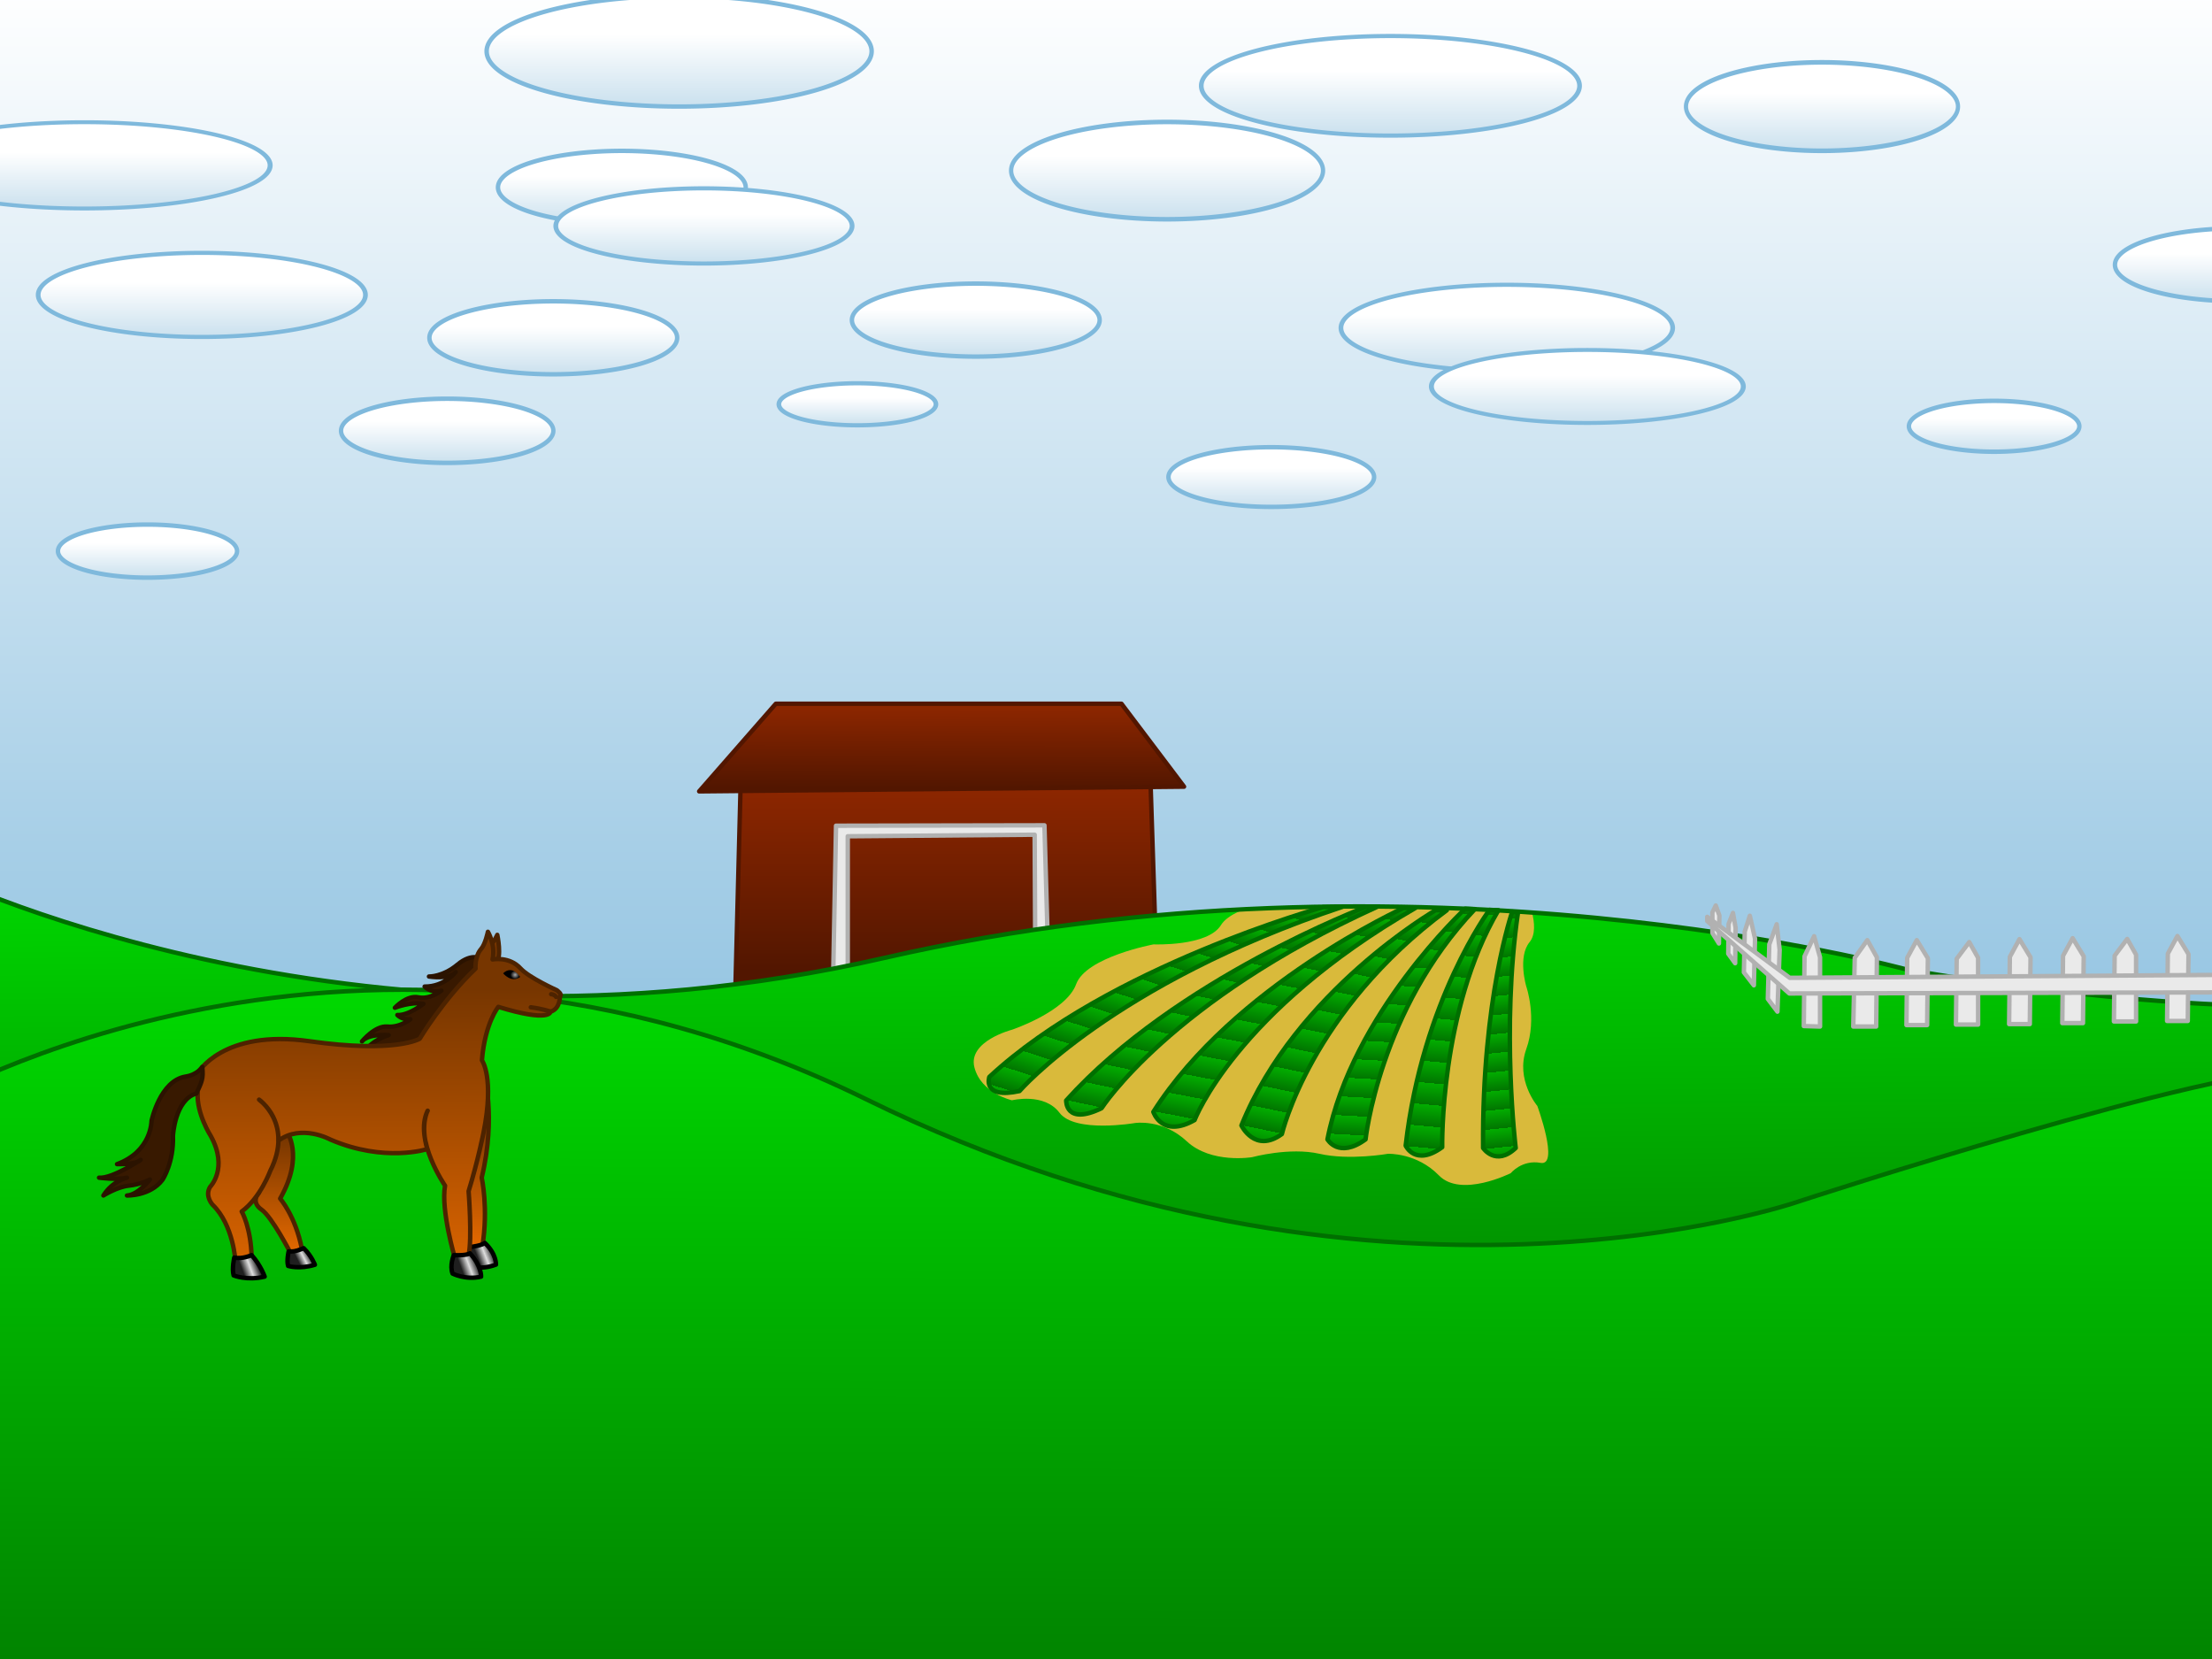 <?xml version="1.0" encoding="UTF-8" standalone="no"?>
<!-- Created with Inkscape (http://www.inkscape.org/) -->

<svg
   xmlns:dc="http://purl.org/dc/elements/1.1/"
   xmlns:cc="http://creativecommons.org/ns#"
   xmlns:rdf="http://www.w3.org/1999/02/22-rdf-syntax-ns#"
   xmlns:svg="http://www.w3.org/2000/svg"
   xmlns="http://www.w3.org/2000/svg"
   xmlns:xlink="http://www.w3.org/1999/xlink"
   xmlns:sodipodi="http://sodipodi.sourceforge.net/DTD/sodipodi-0.dtd"
   xmlns:inkscape="http://www.inkscape.org/namespaces/inkscape"
   width="1000"
   height="750"
   id="svg2"
   version="1.1"
   inkscape:version="0.48.4 r9939"
   sodipodi:docname="mathIntro2.svg"
   inkscape:export-filename="/home/victor/Projects/TCC/aventura-do-saber/src/data/img/bg/mathIntro2.png"
   inkscape:export-xdpi="90"
   inkscape:export-ydpi="90">
  <defs
     id="defs4">
    <linearGradient
       id="linearGradient4982">
      <stop
         style="stop-color:#ababab;stop-opacity:1;"
         offset="0"
         id="stop4984" />
      <stop
         style="stop-color:#000000;stop-opacity:1;"
         offset="1"
         id="stop4986" />
    </linearGradient>
    <linearGradient
       id="linearGradient3924">
      <stop
         style="stop-color:#1f1f1f;stop-opacity:1;"
         offset="0"
         id="stop3926" />
      <stop
         id="stop5004"
         offset="0.5"
         style="stop-color:#dedede;stop-opacity:1;" />
      <stop
         style="stop-color:#1d1d1d;stop-opacity:1;"
         offset="1"
         id="stop3928" />
    </linearGradient>
    <linearGradient
       id="linearGradient3860">
      <stop
         style="stop-color:#773600;stop-opacity:1;"
         offset="0"
         id="stop3862" />
      <stop
         style="stop-color:#e16700;stop-opacity:1;"
         offset="1"
         id="stop3864" />
    </linearGradient>
    <linearGradient
       id="linearGradient3850">
      <stop
         style="stop-color:#8f2700;stop-opacity:1;"
         offset="0"
         id="stop3852" />
      <stop
         style="stop-color:#521600;stop-opacity:1;"
         offset="1"
         id="stop3854" />
    </linearGradient>
    <linearGradient
       id="linearGradient3792">
      <stop
         style="stop-color:#017500;stop-opacity:1;"
         offset="0"
         id="stop3794" />
      <stop
         style="stop-color:#02ad00;stop-opacity:1;"
         offset="1"
         id="stop3796" />
    </linearGradient>
    <linearGradient
       id="linearGradient3772">
      <stop
         style="stop-color:#018200;stop-opacity:1;"
         offset="0"
         id="stop3774" />
      <stop
         style="stop-color:#00da00;stop-opacity:1;"
         offset="1"
         id="stop3776" />
    </linearGradient>
    <linearGradient
       inkscape:collect="always"
       xlink:href="#linearGradient3777"
       id="linearGradient3783"
       x1="482.247"
       y1="-8.726"
       x2="482.247"
       y2="558.374"
       gradientUnits="userSpaceOnUse" />
    <linearGradient
       id="linearGradient3777">
      <stop
         style="stop-color:#ffffff;stop-opacity:1;"
         offset="0"
         id="stop3779" />
      <stop
         style="stop-color:#7fb9dc;stop-opacity:1;"
         offset="1"
         id="stop3781" />
    </linearGradient>
    <linearGradient
       gradientTransform="translate(-0.295,303.527)"
       y2="558.374"
       x2="482.247"
       y1="-8.726"
       x1="482.247"
       gradientUnits="userSpaceOnUse"
       id="linearGradient3086"
       xlink:href="#linearGradient3777"
       inkscape:collect="always" />
    <linearGradient
       inkscape:collect="always"
       xlink:href="#linearGradient3772"
       id="linearGradient3778"
       x1="524.257"
       y1="758.605"
       x2="524.973"
       y2="443.965"
       gradientUnits="userSpaceOnUse" />
    <linearGradient
       inkscape:collect="always"
       xlink:href="#linearGradient3772"
       id="linearGradient3788"
       x1="512.699"
       y1="620.933"
       x2="514.699"
       y2="389.769"
       gradientUnits="userSpaceOnUse"
       gradientTransform="matrix(1,-0.017,0.017,1,-12.263,306.91)" />
    <linearGradient
       inkscape:collect="always"
       xlink:href="#linearGradient3792"
       id="linearGradient3802"
       x1="474.082"
       y1="478.827"
       x2="476.966"
       y2="469.827"
       gradientUnits="userSpaceOnUse"
       spreadMethod="repeat" />
    <linearGradient
       inkscape:collect="always"
       xlink:href="#linearGradient3792"
       id="linearGradient3812"
       x1="505.498"
       y1="482.415"
       x2="507.5"
       y2="472.915"
       gradientUnits="userSpaceOnUse"
       spreadMethod="repeat" />
    <linearGradient
       inkscape:collect="always"
       xlink:href="#linearGradient3792"
       id="linearGradient3816"
       gradientUnits="userSpaceOnUse"
       spreadMethod="repeat"
       x1="505.498"
       y1="482.415"
       x2="507.5"
       y2="472.915"
       gradientTransform="matrix(1.082,0,0.384,1.053,-191.257,281.014)" />
    <linearGradient
       inkscape:collect="always"
       xlink:href="#linearGradient3792"
       id="linearGradient3820"
       gradientUnits="userSpaceOnUse"
       gradientTransform="matrix(1.017,0,0.573,1.112,-214.119,257.981)"
       spreadMethod="repeat"
       x1="505.498"
       y1="482.415"
       x2="507.5"
       y2="472.915" />
    <linearGradient
       inkscape:collect="always"
       xlink:href="#linearGradient3792"
       id="linearGradient3824"
       gradientUnits="userSpaceOnUse"
       gradientTransform="matrix(1.017,0,0.573,1.112,-184.774,261.517)"
       spreadMethod="repeat"
       x1="505.498"
       y1="482.415"
       x2="505.91"
       y2="474.505" />
    <linearGradient
       inkscape:collect="always"
       xlink:href="#linearGradient3792"
       id="linearGradient3828"
       gradientUnits="userSpaceOnUse"
       gradientTransform="matrix(1.017,0,0.573,1.112,-156.137,265.053)"
       spreadMethod="repeat"
       x1="510.195"
       y1="482.097"
       x2="510.975"
       y2="472.915" />
    <linearGradient
       inkscape:collect="always"
       xlink:href="#linearGradient3792"
       id="linearGradient3832"
       gradientUnits="userSpaceOnUse"
       gradientTransform="matrix(1.017,0,0.573,1.112,-123.256,268.588)"
       spreadMethod="repeat"
       x1="505.498"
       y1="482.415"
       x2="504.857"
       y2="475.141" />
    <filter
       inkscape:collect="always"
       id="filter3836">
      <feGaussianBlur
         inkscape:collect="always"
         stdDeviation="4.874"
         id="feGaussianBlur3838" />
    </filter>
    <clipPath
       clipPathUnits="userSpaceOnUse"
       id="clipPath3842">
      <path
         inkscape:connector-curvature="0"
         id="path3844"
         d="m -32.786,397.2 c 0,0 190.401,93.012 432.237,39.194 241.836,-53.818 462.478,5.014 462.478,5.014 0,0 83.742,14.871 163.397,16.081 l -2.384,161.013 -1047.114,-18.039 z"
         style="fill:#000000;fill-opacity:1;stroke:none" />
    </clipPath>
    <linearGradient
       inkscape:collect="always"
       xlink:href="#linearGradient3850"
       id="linearGradient3856"
       x1="442.356"
       y1="317.958"
       x2="442.235"
       y2="438.166"
       gradientUnits="userSpaceOnUse"
       gradientTransform="matrix(0.877,0,0,0.71,41.003,429.883)" />
    <linearGradient
       inkscape:collect="always"
       xlink:href="#linearGradient3850"
       id="linearGradient3866"
       x1="425.385"
       y1="298.159"
       x2="425.264"
       y2="336.343"
       gradientUnits="userSpaceOnUse"
       gradientTransform="translate(0,322.362)" />
    <linearGradient
       inkscape:collect="always"
       xlink:href="#linearGradient3860"
       id="linearGradient3930"
       x1="172.996"
       y1="499.172"
       x2="173.666"
       y2="671.672"
       gradientUnits="userSpaceOnUse" />
    <linearGradient
       inkscape:collect="always"
       xlink:href="#linearGradient3860"
       id="linearGradient4978"
       x1="125.945"
       y1="886.539"
       x2="125.097"
       y2="950.532"
       gradientUnits="userSpaceOnUse" />
    <linearGradient
       inkscape:collect="always"
       xlink:href="#linearGradient3860"
       id="linearGradient4980"
       x1="244.72"
       y1="569.688"
       x2="244.069"
       y2="643.934"
       gradientUnits="userSpaceOnUse" />
    <radialGradient
       inkscape:collect="always"
       xlink:href="#linearGradient4982"
       id="radialGradient4988"
       cx="265.267"
       cy="791.285"
       fx="265.267"
       fy="791.285"
       r="4.861"
       gradientTransform="matrix(0.002,0.517,-0.551,0.003,695.655,653.354)"
       gradientUnits="userSpaceOnUse" />
    <linearGradient
       inkscape:collect="always"
       xlink:href="#linearGradient3924"
       id="linearGradient4996"
       x1="239.222"
       y1="956.712"
       x2="247.695"
       y2="953.442"
       gradientUnits="userSpaceOnUse" />
    <linearGradient
       inkscape:collect="always"
       xlink:href="#linearGradient3924"
       id="linearGradient4998"
       x1="230.12"
       y1="963.548"
       x2="239.023"
       y2="960.298"
       gradientUnits="userSpaceOnUse" />
    <linearGradient
       inkscape:collect="always"
       xlink:href="#linearGradient3924"
       id="linearGradient5000"
       x1="135.795"
       y1="956.182"
       x2="142.518"
       y2="952.807"
       gradientUnits="userSpaceOnUse" />
    <linearGradient
       inkscape:collect="always"
       xlink:href="#linearGradient3924"
       id="linearGradient5002"
       x1="105.308"
       y1="662.121"
       x2="114.13"
       y2="658.871"
       gradientUnits="userSpaceOnUse" />
    <linearGradient
       inkscape:collect="always"
       xlink:href="#linearGradient3875-1"
       id="linearGradient3979"
       gradientUnits="userSpaceOnUse"
       x1="250"
       y1="227.5"
       x2="250"
       y2="256.5" />
    <linearGradient
       id="linearGradient3875-1">
      <stop
         style="stop-color:#ffffff;stop-opacity:1;"
         offset="0"
         id="stop3877-5" />
      <stop
         style="stop-color:#b8d6e8;stop-opacity:1;"
         offset="1"
         id="stop3879-6" />
    </linearGradient>
    <linearGradient
       inkscape:collect="always"
       xlink:href="#linearGradient3875-1"
       id="linearGradient3975"
       gradientUnits="userSpaceOnUse"
       x1="250"
       y1="227.5"
       x2="250"
       y2="256.5" />
    <linearGradient
       id="linearGradient4025">
      <stop
         style="stop-color:#ffffff;stop-opacity:1;"
         offset="0"
         id="stop4027" />
      <stop
         style="stop-color:#b8d6e8;stop-opacity:1;"
         offset="1"
         id="stop4029" />
    </linearGradient>
    <linearGradient
       inkscape:collect="always"
       xlink:href="#linearGradient3875-1"
       id="linearGradient3971"
       gradientUnits="userSpaceOnUse"
       x1="250"
       y1="227.5"
       x2="250"
       y2="256.5" />
    <linearGradient
       id="linearGradient4032">
      <stop
         style="stop-color:#ffffff;stop-opacity:1;"
         offset="0"
         id="stop4034" />
      <stop
         style="stop-color:#b8d6e8;stop-opacity:1;"
         offset="1"
         id="stop4036" />
    </linearGradient>
    <linearGradient
       inkscape:collect="always"
       xlink:href="#linearGradient3875-1"
       id="linearGradient3967"
       gradientUnits="userSpaceOnUse"
       x1="250"
       y1="227.5"
       x2="250"
       y2="256.5" />
    <linearGradient
       id="linearGradient4039">
      <stop
         style="stop-color:#ffffff;stop-opacity:1;"
         offset="0"
         id="stop4041" />
      <stop
         style="stop-color:#b8d6e8;stop-opacity:1;"
         offset="1"
         id="stop4043" />
    </linearGradient>
    <linearGradient
       inkscape:collect="always"
       xlink:href="#linearGradient3875-1"
       id="linearGradient3963"
       gradientUnits="userSpaceOnUse"
       x1="250"
       y1="227.5"
       x2="250"
       y2="256.5" />
    <linearGradient
       id="linearGradient4046">
      <stop
         style="stop-color:#ffffff;stop-opacity:1;"
         offset="0"
         id="stop4048" />
      <stop
         style="stop-color:#b8d6e8;stop-opacity:1;"
         offset="1"
         id="stop4050" />
    </linearGradient>
    <linearGradient
       inkscape:collect="always"
       xlink:href="#linearGradient3875-1"
       id="linearGradient3959"
       gradientUnits="userSpaceOnUse"
       x1="250"
       y1="227.5"
       x2="250"
       y2="256.5" />
    <linearGradient
       id="linearGradient4053">
      <stop
         style="stop-color:#ffffff;stop-opacity:1;"
         offset="0"
         id="stop4055" />
      <stop
         style="stop-color:#b8d6e8;stop-opacity:1;"
         offset="1"
         id="stop4057" />
    </linearGradient>
    <linearGradient
       inkscape:collect="always"
       xlink:href="#linearGradient3875-1"
       id="linearGradient3955"
       gradientUnits="userSpaceOnUse"
       x1="250"
       y1="227.5"
       x2="250"
       y2="256.5" />
    <linearGradient
       id="linearGradient4060">
      <stop
         style="stop-color:#ffffff;stop-opacity:1;"
         offset="0"
         id="stop4062" />
      <stop
         style="stop-color:#b8d6e8;stop-opacity:1;"
         offset="1"
         id="stop4064" />
    </linearGradient>
    <linearGradient
       inkscape:collect="always"
       xlink:href="#linearGradient3875-1"
       id="linearGradient3951"
       gradientUnits="userSpaceOnUse"
       x1="250"
       y1="227.5"
       x2="250"
       y2="256.5" />
    <linearGradient
       id="linearGradient4067">
      <stop
         style="stop-color:#ffffff;stop-opacity:1;"
         offset="0"
         id="stop4069" />
      <stop
         style="stop-color:#b8d6e8;stop-opacity:1;"
         offset="1"
         id="stop4071" />
    </linearGradient>
    <linearGradient
       inkscape:collect="always"
       xlink:href="#linearGradient3875-1"
       id="linearGradient3947"
       gradientUnits="userSpaceOnUse"
       x1="250"
       y1="227.5"
       x2="250"
       y2="256.5" />
    <linearGradient
       id="linearGradient4074">
      <stop
         style="stop-color:#ffffff;stop-opacity:1;"
         offset="0"
         id="stop4076" />
      <stop
         style="stop-color:#b8d6e8;stop-opacity:1;"
         offset="1"
         id="stop4078" />
    </linearGradient>
    <linearGradient
       inkscape:collect="always"
       xlink:href="#linearGradient3875-1"
       id="linearGradient3943"
       gradientUnits="userSpaceOnUse"
       x1="250"
       y1="227.5"
       x2="250"
       y2="256.5" />
    <linearGradient
       id="linearGradient4081">
      <stop
         style="stop-color:#ffffff;stop-opacity:1;"
         offset="0"
         id="stop4083" />
      <stop
         style="stop-color:#b8d6e8;stop-opacity:1;"
         offset="1"
         id="stop4085" />
    </linearGradient>
    <linearGradient
       inkscape:collect="always"
       xlink:href="#linearGradient3875-1"
       id="linearGradient3939"
       gradientUnits="userSpaceOnUse"
       x1="250"
       y1="227.5"
       x2="250"
       y2="256.5" />
    <linearGradient
       id="linearGradient4088">
      <stop
         style="stop-color:#ffffff;stop-opacity:1;"
         offset="0"
         id="stop4090" />
      <stop
         style="stop-color:#b8d6e8;stop-opacity:1;"
         offset="1"
         id="stop4092" />
    </linearGradient>
    <linearGradient
       inkscape:collect="always"
       xlink:href="#linearGradient3875-1"
       id="linearGradient3935"
       gradientUnits="userSpaceOnUse"
       x1="250"
       y1="227.5"
       x2="250"
       y2="256.5" />
    <linearGradient
       id="linearGradient4095">
      <stop
         style="stop-color:#ffffff;stop-opacity:1;"
         offset="0"
         id="stop4097" />
      <stop
         style="stop-color:#b8d6e8;stop-opacity:1;"
         offset="1"
         id="stop4099" />
    </linearGradient>
    <linearGradient
       inkscape:collect="always"
       xlink:href="#linearGradient3875-1"
       id="linearGradient3931"
       gradientUnits="userSpaceOnUse"
       x1="250"
       y1="227.5"
       x2="250"
       y2="256.5" />
    <linearGradient
       id="linearGradient4102">
      <stop
         style="stop-color:#ffffff;stop-opacity:1;"
         offset="0"
         id="stop4104" />
      <stop
         style="stop-color:#b8d6e8;stop-opacity:1;"
         offset="1"
         id="stop4106" />
    </linearGradient>
    <linearGradient
       inkscape:collect="always"
       xlink:href="#linearGradient3875-1"
       id="linearGradient3927"
       gradientUnits="userSpaceOnUse"
       x1="250"
       y1="227.5"
       x2="250"
       y2="256.5" />
    <linearGradient
       id="linearGradient4109">
      <stop
         style="stop-color:#ffffff;stop-opacity:1;"
         offset="0"
         id="stop4111" />
      <stop
         style="stop-color:#b8d6e8;stop-opacity:1;"
         offset="1"
         id="stop4113" />
    </linearGradient>
    <linearGradient
       inkscape:collect="always"
       xlink:href="#linearGradient3875-1"
       id="linearGradient3923"
       gradientUnits="userSpaceOnUse"
       x1="250"
       y1="227.5"
       x2="250"
       y2="256.5" />
    <linearGradient
       id="linearGradient4116">
      <stop
         style="stop-color:#ffffff;stop-opacity:1;"
         offset="0"
         id="stop4118" />
      <stop
         style="stop-color:#b8d6e8;stop-opacity:1;"
         offset="1"
         id="stop4120" />
    </linearGradient>
    <linearGradient
       inkscape:collect="always"
       xlink:href="#linearGradient3875-1"
       id="linearGradient3919"
       gradientUnits="userSpaceOnUse"
       x1="250"
       y1="227.5"
       x2="250"
       y2="256.5" />
    <linearGradient
       id="linearGradient4123">
      <stop
         style="stop-color:#ffffff;stop-opacity:1;"
         offset="0"
         id="stop4125" />
      <stop
         style="stop-color:#b8d6e8;stop-opacity:1;"
         offset="1"
         id="stop4127" />
    </linearGradient>
    <linearGradient
       y2="256.5"
       x2="250"
       y1="227.5"
       x1="250"
       gradientUnits="userSpaceOnUse"
       id="linearGradient3898"
       xlink:href="#linearGradient3875-1"
       inkscape:collect="always" />
    <linearGradient
       id="linearGradient4130">
      <stop
         style="stop-color:#ffffff;stop-opacity:1;"
         offset="0"
         id="stop4132" />
      <stop
         style="stop-color:#b8d6e8;stop-opacity:1;"
         offset="1"
         id="stop4134" />
    </linearGradient>
    <linearGradient
       inkscape:collect="always"
       xlink:href="#linearGradient3875"
       id="linearGradient3881"
       x1="250"
       y1="227.5"
       x2="250"
       y2="256.5"
       gradientUnits="userSpaceOnUse" />
    <linearGradient
       id="linearGradient3875">
      <stop
         style="stop-color:#ffffff;stop-opacity:1;"
         offset="0"
         id="stop3877" />
      <stop
         style="stop-color:#b8d6e8;stop-opacity:1;"
         offset="1"
         id="stop3879" />
    </linearGradient>
    <linearGradient
       y2="256.5"
       x2="250"
       y1="227.5"
       x1="250"
       gradientUnits="userSpaceOnUse"
       id="linearGradient4158"
       xlink:href="#linearGradient3875"
       inkscape:collect="always" />
    <linearGradient
       inkscape:collect="always"
       xlink:href="#linearGradient3875-1"
       id="linearGradient5395"
       gradientUnits="userSpaceOnUse"
       x1="250"
       y1="227.5"
       x2="250"
       y2="256.5" />
    <linearGradient
       inkscape:collect="always"
       xlink:href="#linearGradient3875-1"
       id="linearGradient5397"
       gradientUnits="userSpaceOnUse"
       x1="250"
       y1="227.5"
       x2="250"
       y2="256.5" />
    <linearGradient
       inkscape:collect="always"
       xlink:href="#linearGradient3875-1"
       id="linearGradient5399"
       gradientUnits="userSpaceOnUse"
       x1="250"
       y1="227.5"
       x2="250"
       y2="256.5" />
    <linearGradient
       inkscape:collect="always"
       xlink:href="#linearGradient3875-1"
       id="linearGradient5401"
       gradientUnits="userSpaceOnUse"
       x1="250"
       y1="227.5"
       x2="250"
       y2="256.5" />
    <linearGradient
       inkscape:collect="always"
       xlink:href="#linearGradient3875-1"
       id="linearGradient5403"
       gradientUnits="userSpaceOnUse"
       x1="250"
       y1="227.5"
       x2="250"
       y2="256.5" />
    <linearGradient
       inkscape:collect="always"
       xlink:href="#linearGradient3875-1"
       id="linearGradient5405"
       gradientUnits="userSpaceOnUse"
       x1="250"
       y1="227.5"
       x2="250"
       y2="256.5" />
    <linearGradient
       inkscape:collect="always"
       xlink:href="#linearGradient3875-1"
       id="linearGradient5407"
       gradientUnits="userSpaceOnUse"
       x1="250"
       y1="227.5"
       x2="250"
       y2="256.5" />
    <linearGradient
       inkscape:collect="always"
       xlink:href="#linearGradient3875-1"
       id="linearGradient5409"
       gradientUnits="userSpaceOnUse"
       x1="250"
       y1="227.5"
       x2="250"
       y2="256.5" />
    <linearGradient
       inkscape:collect="always"
       xlink:href="#linearGradient3875-1"
       id="linearGradient5411"
       gradientUnits="userSpaceOnUse"
       x1="250"
       y1="227.5"
       x2="250"
       y2="256.5" />
    <linearGradient
       inkscape:collect="always"
       xlink:href="#linearGradient3875-1"
       id="linearGradient5413"
       gradientUnits="userSpaceOnUse"
       x1="250"
       y1="227.5"
       x2="250"
       y2="256.5" />
    <linearGradient
       inkscape:collect="always"
       xlink:href="#linearGradient3875-1"
       id="linearGradient5415"
       gradientUnits="userSpaceOnUse"
       x1="250"
       y1="227.5"
       x2="250"
       y2="256.5" />
    <linearGradient
       inkscape:collect="always"
       xlink:href="#linearGradient3875-1"
       id="linearGradient5417"
       gradientUnits="userSpaceOnUse"
       x1="250"
       y1="227.5"
       x2="250"
       y2="256.5" />
    <linearGradient
       inkscape:collect="always"
       xlink:href="#linearGradient3875-1"
       id="linearGradient5419"
       gradientUnits="userSpaceOnUse"
       x1="250"
       y1="227.5"
       x2="250"
       y2="256.5" />
    <linearGradient
       inkscape:collect="always"
       xlink:href="#linearGradient3875-1"
       id="linearGradient5421"
       gradientUnits="userSpaceOnUse"
       x1="250"
       y1="227.5"
       x2="250"
       y2="256.5" />
    <linearGradient
       inkscape:collect="always"
       xlink:href="#linearGradient3875-1"
       id="linearGradient5423"
       gradientUnits="userSpaceOnUse"
       x1="250"
       y1="227.5"
       x2="250"
       y2="256.5" />
    <linearGradient
       inkscape:collect="always"
       xlink:href="#linearGradient3875-1"
       id="linearGradient5425"
       gradientUnits="userSpaceOnUse"
       x1="250"
       y1="227.5"
       x2="250"
       y2="256.5" />
    <linearGradient
       inkscape:collect="always"
       xlink:href="#linearGradient3875-1"
       id="linearGradient5427"
       gradientUnits="userSpaceOnUse"
       x1="250"
       y1="227.5"
       x2="250"
       y2="256.5" />
  </defs>
  <sodipodi:namedview
     id="base"
     pagecolor="#ffffff"
     bordercolor="#666666"
     borderopacity="1.0"
     inkscape:pageopacity="0.0"
     inkscape:pageshadow="2"
     inkscape:zoom="1"
     inkscape:cx="500"
     inkscape:cy="375"
     inkscape:document-units="px"
     inkscape:current-layer="layer1"
     showgrid="false"
     inkscape:window-width="1364"
     inkscape:window-height="718"
     inkscape:window-x="0"
     inkscape:window-y="0"
     inkscape:window-maximized="1" />
  <g
     inkscape:label="Layer 1"
     inkscape:groupmode="layer"
     id="layer1"
     transform="translate(0,-302.362)">
    <rect
       style="fill:url(#linearGradient3086);fill-opacity:1;stroke:none"
       id="rect3775"
       width="1019.648"
       height="572.756"
       x="-8.78"
       y="295.508" />
    <path
       style="fill:url(#linearGradient3856);fill-opacity:1;stroke:#521600;stroke-width:2;stroke-linecap:round;stroke-linejoin:round;stroke-miterlimit:4;stroke-opacity:1;stroke-dasharray:none;stroke-dashoffset:0"
       d="m 334.82,657.089 -2.479,96.874 190.919,-2.008 -3.099,-94.866 z"
       id="path3848"
       inkscape:connector-curvature="0"
       sodipodi:nodetypes="ccccc" />
    <path
       style="fill:#eaeaea;fill-opacity:1;stroke:#b1b1b1;stroke-width:2;stroke-linecap:round;stroke-linejoin:round;stroke-miterlimit:4;stroke-opacity:1;stroke-dasharray:none;stroke-dashoffset:0"
       d="m 376.534,448.065 1.414,-74.777 94.222,-0.177 2.121,74.6 -6.187,0 -0.354,-70.357 -84.499,0.707 0,70.004 z"
       id="path3868"
       inkscape:connector-curvature="0"
       transform="translate(0,302.362)"
       sodipodi:nodetypes="ccccccccc" />
    <path
       style="fill:url(#linearGradient3788);fill-opacity:1;stroke:none;stroke-width:2;stroke-linecap:round;stroke-linejoin:round;stroke-miterlimit:4;stroke-opacity:1;stroke-dasharray:none;stroke-dashoffset:0"
       d="m -32.786,695.147 c 0,0 190.401,95.737 432.237,40.343 241.836,-55.395 462.478,5.161 462.478,5.161 0,0 83.742,15.306 163.397,16.552 l -2.384,165.73 -1047.114,-18.567 z"
       id="path3780"
       inkscape:connector-curvature="0" />
    <path
       style="fill:url(#linearGradient3866);fill-opacity:1;stroke:#521600;stroke-width:2;stroke-linecap:round;stroke-linejoin:round;stroke-miterlimit:4;stroke-opacity:1;stroke-dasharray:none;stroke-dashoffset:0"
       d="m 316.077,660.119 34.648,-39.598 156.271,0 28.284,37.477 z"
       id="path3858"
       inkscape:connector-curvature="0" />
    <path
       style="fill:#d9ba3b;fill-opacity:1;stroke:none;filter:url(#filter3836)"
       d="m 588,409.5 c 0,0 -30,3 -36,12.5 -6,9.5 -30.5,8.5 -30.5,8.5 0,0 -30.5,5.5 -35,17.5 -4.5,12 -29,20 -29,20 0,0 -20,5 -17,16.5 3,11.5 17,14.5 17,14.5 0,0 14.5,-3.5 21.5,5.5 7,9 34,4.5 34,4.5 0,0 12.5,-2 23.5,8 11,10 29.5,7 29.5,7 0,0 17,-4.5 30.5,-1.5 13.5,3 31,0 31,0 0,0 13,-0.5 23,9.5 10,10 32.5,-1 32.5,-1 0,0 5,-6 13.5,-4.5 8.5,1.5 -1.5,-25 -1.5,-25 0,0 -10,-11.5 -5,-25 5,-13.5 0,-27.5 0,-27.5 0,0 -4,-13 1.5,-19.5 5.5,-6.5 -2,-21.5 -2,-21.5 L 595,406 z"
       id="path3834"
       inkscape:connector-curvature="0"
       transform="matrix(1,0,0,1.029,0,286.31)"
       clip-path="url(#clipPath3842)" />
    <path
       style="fill:url(#linearGradient3802);fill-opacity:1;stroke:#006f00;stroke-width:2;stroke-linecap:round;stroke-linejoin:round;stroke-miterlimit:4;stroke-opacity:1;stroke-dasharray:none;stroke-dashoffset:0"
       d="m 598.164,410.086 c 0,0 -96.972,26.687 -150.911,76.773 0,0 -3.434,10.115 13.651,6.385 0,0 42.038,-48.636 146.062,-83.31 z"
       id="path3790"
       inkscape:connector-curvature="0"
       transform="translate(0,302.362)"
       sodipodi:nodetypes="ccccc" />
    <path
       style="fill:url(#linearGradient3812);fill-opacity:1;stroke:#006f00;stroke-width:2;stroke-linecap:round;stroke-linejoin:round;stroke-miterlimit:4;stroke-opacity:1;stroke-dasharray:none;stroke-dashoffset:0"
       d="m 617.5,410 c 0,0 -86,32.5 -135.5,87.5 0,0 -0.5,11.5 16,3.5 0,0 31,-48.5 124.5,-91 z"
       id="path3804"
       inkscape:connector-curvature="0"
       transform="translate(0,302.362)" />
    <path
       inkscape:connector-curvature="0"
       id="path3814"
       d="m 634.444,712.862 c 0,0 -76.703,34.939 -113.044,92.163 0,0 3.874,12.113 18.659,3.687 0,0 18.462,-48.963 99.796,-95.849 z"
       style="fill:url(#linearGradient3816);fill-opacity:1;stroke:#006f00;stroke-width:2;stroke-linecap:round;stroke-linejoin:round;stroke-miterlimit:4;stroke-opacity:1;stroke-dasharray:none;stroke-dashoffset:0"
       sodipodi:nodetypes="ccccc" />
    <path
       style="fill:url(#linearGradient3820);fill-opacity:1;stroke:#006f00;stroke-width:2;stroke-linecap:round;stroke-linejoin:round;stroke-miterlimit:4;stroke-opacity:1;stroke-dasharray:none;stroke-dashoffset:0"
       d="m 648.986,713.862 c 0,0 -63.235,36.49 -87.759,97.292 0,0 6.077,12.787 18.284,3.892 0,0 12.959,-55.695 74.562,-101.183 z"
       id="path3818"
       inkscape:connector-curvature="0"
       sodipodi:nodetypes="ccccc" />
    <path
       sodipodi:nodetypes="ccccc"
       inkscape:connector-curvature="0"
       id="path3822"
       d="m 662.421,713.155 c 0,0 -51.214,47.39 -62.303,104.302 0,0 5.017,8.898 17.224,0.003 0,0 6.241,-58.64 49.46,-104.128 z"
       style="fill:url(#linearGradient3824);fill-opacity:1;stroke:#006f00;stroke-width:2;stroke-linecap:round;stroke-linejoin:round;stroke-miterlimit:4;stroke-opacity:1;stroke-dasharray:none;stroke-dashoffset:0" />
    <path
       style="fill:url(#linearGradient3828);fill-opacity:1;stroke:#006f00;stroke-width:2;stroke-linecap:round;stroke-linejoin:round;stroke-miterlimit:4;stroke-opacity:1;stroke-dasharray:none;stroke-dashoffset:0"
       d="m 673.381,713.685 c 0,0 -30.354,40.849 -37.908,106.6 0,0 4.309,9.605 16.517,0.71 0,0 -1.183,-61.998 25.419,-107.133 z"
       id="path3826"
       inkscape:connector-curvature="0"
       sodipodi:nodetypes="ccccc" />
    <path
       sodipodi:nodetypes="ccccc"
       inkscape:connector-curvature="0"
       id="path3830"
       d="m 683.677,714.496 c 0,0 -13.762,39.142 -13.202,106.85 0,0 5.724,8.544 14.749,0.003 0,0 -6.615,-53.556 1.023,-106.426 z"
       style="fill:url(#linearGradient3832);fill-opacity:1;stroke:#006f00;stroke-width:2;stroke-linecap:round;stroke-linejoin:round;stroke-miterlimit:4;stroke-opacity:1;stroke-dasharray:none;stroke-dashoffset:0" />
    <path
       inkscape:connector-curvature="0"
       id="path3846"
       d="m -32.786,695.147 c 0,0 190.401,95.737 432.237,40.343 241.836,-55.395 462.478,5.161 462.478,5.161 0,0 83.742,15.306 163.397,16.552 l -2.384,165.73 -1047.114,-18.567 z"
       style="fill:none;fill-opacity:1;stroke:#006f00;stroke-width:2;stroke-linecap:round;stroke-linejoin:round;stroke-miterlimit:4;stroke-opacity:1;stroke-dasharray:none;stroke-dashoffset:0" />
    <path
       style="fill:url(#linearGradient3778);fill-opacity:1;stroke:#006f00;stroke-opacity:1;stroke-width:2;stroke-miterlimit:4;stroke-dasharray:none;stroke-linejoin:round;stroke-linecap:round"
       d="m -33.39,499.572 c 0,0 195.205,-115.582 425.086,-2.568 229.88,113.014 421.233,46.233 421.233,46.233 0,0 192.637,-62.928 229.88,-59.075 l 3.853,273.545 -1072.346,1.284 z"
       id="path3770"
       inkscape:connector-curvature="0"
       transform="translate(0,302.362)"
       sodipodi:nodetypes="csccccc" />
    <path
       style="fill:#eaeaea;fill-opacity:1;stroke:#b1b1b1;stroke-width:2;stroke-linecap:round;stroke-linejoin:round;stroke-miterlimit:4;stroke-opacity:1;stroke-dasharray:none;stroke-dashoffset:0"
       d="m 781.311,733.509 0.147,-13.435 1.981,-5.003 1.197,6.717 -0.206,16.024 z"
       id="path3870"
       inkscape:connector-curvature="0"
       sodipodi:nodetypes="cccccc" />
    <path
       style="fill:#eaeaea;fill-opacity:1;stroke:#b1b1b1;stroke-width:2;stroke-linecap:round;stroke-linejoin:round;stroke-miterlimit:4;stroke-opacity:1;stroke-dasharray:none;stroke-dashoffset:0"
       d="m 791.059,716.356 -2.301,7.193 -0.384,18.401 4.514,5.847 0.531,-21.096 z"
       id="path3872"
       inkscape:connector-curvature="0"
       sodipodi:nodetypes="cccccc" />
    <path
       style="fill:#eaeaea;fill-opacity:1;stroke:#b1b1b1;stroke-width:2;stroke-linecap:round;stroke-linejoin:round;stroke-miterlimit:4;stroke-opacity:1;stroke-dasharray:none;stroke-dashoffset:0"
       d="m 799.865,729.297 -0.668,24.638 4.341,5.771 1.002,-27.968 -1.336,-11.542 z"
       id="path3874"
       inkscape:connector-curvature="0" />
    <path
       style="fill:#eaeaea;fill-opacity:1;stroke:#b1b1b1;stroke-width:2;stroke-linecap:round;stroke-linejoin:round;stroke-miterlimit:4;stroke-opacity:1;stroke-dasharray:none;stroke-dashoffset:0"
       d="m 815.457,766.22 0.334,-31.519 4.341,-9.101 2.671,9.545 0,31.297 z"
       id="path3876"
       inkscape:connector-curvature="0" />
    <path
       style="fill:#eaeaea;fill-opacity:1;stroke:#b1b1b1;stroke-width:2;stroke-linecap:round;stroke-linejoin:round;stroke-miterlimit:4;stroke-opacity:1;stroke-dasharray:none;stroke-dashoffset:0"
       d="m 844.172,727.376 -5.676,7.991 -0.668,31.075 10.351,0 0.334,-31.297 z"
       id="path3878"
       inkscape:connector-curvature="0" />
    <path
       style="fill:#eaeaea;fill-opacity:1;stroke:#b1b1b1;stroke-width:2;stroke-linecap:round;stroke-linejoin:round;stroke-miterlimit:4;stroke-opacity:1;stroke-dasharray:none;stroke-dashoffset:0"
       d="m 861.869,765.776 0.334,-30.409 4.341,-7.991 5.009,8.213 -0.334,30.187 z"
       id="path3880"
       inkscape:connector-curvature="0" />
    <path
       style="fill:#eaeaea;fill-opacity:1;stroke:#b1b1b1;stroke-width:2;stroke-linecap:round;stroke-linejoin:round;stroke-miterlimit:4;stroke-opacity:1;stroke-dasharray:none;stroke-dashoffset:0"
       d="m 890.251,728.264 -5.676,7.547 -0.334,29.743 10.017,0 0,-30.187 z"
       id="path3882"
       inkscape:connector-curvature="0" />
    <path
       inkscape:connector-curvature="0"
       id="path3884"
       d="m 908.281,765.332 0.334,-30.409 4.341,-7.991 5.009,8.213 -0.334,30.187 z"
       style="fill:#eaeaea;fill-opacity:1;stroke:#b1b1b1;stroke-width:2;stroke-linecap:round;stroke-linejoin:round;stroke-miterlimit:4;stroke-opacity:1;stroke-dasharray:none;stroke-dashoffset:0" />
    <path
       style="fill:#eaeaea;fill-opacity:1;stroke:#b1b1b1;stroke-width:2;stroke-linecap:round;stroke-linejoin:round;stroke-miterlimit:4;stroke-opacity:1;stroke-dasharray:none;stroke-dashoffset:0"
       d="m 932.322,764.888 0.334,-30.409 4.341,-7.991 5.009,8.213 -0.334,30.187 z"
       id="path3886"
       inkscape:connector-curvature="0" />
    <path
       inkscape:connector-curvature="0"
       id="path3888"
       d="m 961.668,726.849 -5.676,7.547 -0.334,29.743 10.017,0 0,-30.187 z"
       style="fill:#eaeaea;fill-opacity:1;stroke:#b1b1b1;stroke-width:2;stroke-linecap:round;stroke-linejoin:round;stroke-miterlimit:4;stroke-opacity:1;stroke-dasharray:none;stroke-dashoffset:0" />
    <path
       style="fill:#eaeaea;fill-opacity:1;stroke:#b1b1b1;stroke-width:2;stroke-linecap:round;stroke-linejoin:round;stroke-miterlimit:4;stroke-opacity:1;stroke-dasharray:none;stroke-dashoffset:0"
       d="m 979.699,763.918 0.334,-30.409 4.341,-7.991 5.009,8.213 -0.334,30.187 z"
       id="path3890"
       inkscape:connector-curvature="0" />
    <path
       inkscape:connector-curvature="0"
       id="path3892"
       d="m 1003.74,763.474 0.334,-30.409 4.341,-7.991 5.008,8.213 -0.334,30.187 z"
       style="fill:#eaeaea;fill-opacity:1;stroke:#b1b1b1;stroke-width:2;stroke-linecap:round;stroke-linejoin:round;stroke-miterlimit:4;stroke-opacity:1;stroke-dasharray:none;stroke-dashoffset:0" />
    <path
       sodipodi:nodetypes="cccccc"
       inkscape:connector-curvature="0"
       id="path3894"
       d="m 774.152,724.159 -0.03,-9.29 1.539,-3.157 1.639,4.512 -0.206,12.661 z"
       style="fill:#eaeaea;fill-opacity:1;stroke:#b1b1b1;stroke-width:2;stroke-linecap:round;stroke-linejoin:round;stroke-miterlimit:4;stroke-opacity:1;stroke-dasharray:none;stroke-dashoffset:0" />
    <path
       style="fill:#eaeaea;fill-opacity:1;stroke:#b1b1b1;stroke-width:2;stroke-linecap:round;stroke-linejoin:round;stroke-miterlimit:4;stroke-opacity:1;stroke-dasharray:none;stroke-dashoffset:0"
       d="m 771.807,416.422 37.123,32.704 206.652,-0.53 0.707,-7.955 -207.182,1.414 -37.3,-27.577 z"
       id="path3896"
       inkscape:connector-curvature="0"
       transform="translate(0,302.362)" />
    <g
       id="g5006"
       transform="matrix(0.793,0,0,0.786,26.559,119.874)">
      <path
         sodipodi:nodetypes="ccccccc"
         transform="translate(0,302.362)"
         inkscape:connector-curvature="0"
         id="path3904"
         d="m 242.184,546.353 c 0,0 7.425,25.456 -1.061,60.811 0,0 3.889,17.678 0.354,39.598 l -8.839,0.707 -9.546,-49.851 6.364,-44.194 z"
         style="fill:url(#linearGradient4980);fill-opacity:1;stroke:#4d2300;stroke-width:2.533;stroke-linecap:round;stroke-linejoin:round;stroke-miterlimit:4;stroke-opacity:1;stroke-dasharray:none;stroke-dashoffset:0" />
      <path
         style="fill:url(#linearGradient4996);fill-opacity:1;stroke:#000000;stroke-width:2.533;stroke-linecap:round;stroke-linejoin:round;stroke-miterlimit:4;stroke-opacity:1;stroke-dasharray:none;stroke-dashoffset:0"
         d="m 233.699,949.481 c 0,0 -2.475,6.381 -0.707,10.712 0,0 7.425,2.778 16.263,-0.666 0,0 0.354,-6.063 -6.364,-12.483 0,0 -1.414,1.626 -9.192,2.436 z"
         id="path3906"
         inkscape:connector-curvature="0" />
      <path
         sodipodi:nodetypes="ccccscsc"
         inkscape:connector-curvature="0"
         id="path3908"
         d="m 129.754,882.657 c 0,0 10.607,13.789 -3.536,38.891 0,0 8.839,10.253 12.374,28.991 l -6.364,2.475 c 0,0 -10.607,-20.86 -16.617,-25.102 -6.01,-4.243 -2.121,-8.839 -2.121,-8.839 0,0 4.596,-2.828 -4.596,-22.981 -9.192,-20.153 20.86,-13.435 20.86,-13.435 z"
         style="fill:url(#linearGradient4978);fill-opacity:1;stroke:#4d2300;stroke-width:2.533;stroke-linecap:round;stroke-linejoin:round;stroke-miterlimit:4;stroke-opacity:1;stroke-dasharray:none;stroke-dashoffset:0" />
      <path
         inkscape:connector-curvature="0"
         id="path3912"
         d="m 241.123,783.791 c 0,0 -5.303,-3.97 -13.789,3.185 -8.485,7.154 -16.263,6.848 -16.263,6.848 0,0 11.667,1.874 15.203,-2.55 0,0 -6.364,8.459 -17.678,8.335 0,0 3.536,4.061 9.546,2.337 0,0 -6.364,5.277 -13.081,3.855 -6.718,-1.422 -13.435,5.995 -13.435,5.995 0,0 9.192,-3.655 16.263,-2.252 0,0 -8.485,6.801 -14.849,6.421 0,0 2.828,3.036 7.425,2.446 0,0 -6.01,4.906 -13.081,4.209 -7.071,-0.697 -14.496,8.524 -14.496,8.524 0,0 2.475,-4.37 15.203,-3.611 0,0 -10.96,3.039 -15.556,12.115 l 39.952,-5.946 33.234,-42.37 0.354,-6.382 z"
         style="fill:#381900;fill-opacity:1;stroke:#2b1300;stroke-width:2.533;stroke-linecap:round;stroke-linejoin:round;stroke-miterlimit:4;stroke-opacity:1;stroke-dasharray:none;stroke-dashoffset:0" />
      <path
         sodipodi:nodetypes="csccc"
         inkscape:connector-curvature="0"
         id="path3916"
         d="m 242.5,786.612 c 0,0 -0.696,-7.234 2.25,-9.5 3.25,-2.5 5.25,-7.25 5.25,-7.25 0,0 2.75,13 -0.75,16.25 z"
         style="fill:#773600;fill-opacity:1;stroke:#4d2300;stroke-width:2.533;stroke-linecap:round;stroke-linejoin:round;stroke-miterlimit:4;stroke-opacity:1;stroke-dasharray:none;stroke-dashoffset:0" />
      <path
         transform="translate(0,302.362)"
         sodipodi:nodetypes="csccsccscccccccccccscccccccccccc"
         inkscape:connector-curvature="0"
         id="path3898"
         d="m 79.196,547.06 c 0,0 14.142,-25.456 63.64,-18.385 49.497,7.071 62.932,-1.414 62.932,-1.414 0,0 13.435,-22.627 31.82,-40.305 0,0 -0.53,-7.071 3.182,-11.314 2.475,-2.828 3.889,-9.899 3.889,-9.899 0,0 4.419,7.425 2.652,15.91 0,0 9.546,-1.945 15.91,5.127 4.853,5.392 20.683,12.551 20.683,12.551 0,0 3.536,2.475 1.768,3.536 0,0 0.354,7.071 -5.303,8.839 0,0 -0.068,6.407 -29.767,-2.786 0,0 -7.589,9.149 -9.357,30.716 0,0 7.253,9.899 0.889,41.719 0,0 -3.182,16.263 -8.485,33.588 0,0 2.121,26.87 0,36.77 l -7.778,1.768 c 0,0 -8.132,-27.577 -5.657,-41.719 0,0 -18.031,-26.517 -9.899,-43.134 0,0 -4.358,7.826 -0.221,22.097 0,0 -24.301,7.955 -55.237,-5.48 0,0 -16.617,-9.192 -29.698,0.707 0,0 1.414,-13.789 -10.96,-23.688 0,0 19.799,14.142 6.364,41.012 0,0 -5.657,15.556 -16.263,23.335 0,0 5.303,9.192 5.657,26.517 l -9.192,2.475 c 0,0 -1.061,-21.213 -13.081,-32.88 0,0 -4.596,-4.95 -1.414,-10.253 0,0 10.607,-10.607 0.354,-29.345 0,0 -8.132,-12.728 -7.425,-24.749 0,0 -4.95,-6.718 0,-11.314 z"
         style="fill:url(#linearGradient3930);fill-opacity:1;stroke:#4d2300;stroke-width:2.533;stroke-linecap:round;stroke-linejoin:round;stroke-miterlimit:4;stroke-opacity:1;stroke-dasharray:none;stroke-dashoffset:0" />
      <path
         inkscape:connector-curvature="0"
         id="path3900"
         d="m 225.214,954.074 c 0,0 -2.475,6.01 -0.707,10.607 0,0 7.425,3.889 16.263,1.768 0,0 0.354,-6.01 -6.364,-13.435 0,0 -1.414,1.414 -9.192,1.061 z"
         style="fill:url(#linearGradient4998);fill-opacity:1;stroke:#000000;stroke-width:2.533;stroke-linecap:round;stroke-linejoin:round;stroke-miterlimit:4;stroke-opacity:1;stroke-dasharray:none;stroke-dashoffset:0" />
      <path
         sodipodi:nodetypes="ccccc"
         transform="translate(0,302.362)"
         inkscape:connector-curvature="0"
         id="path3902"
         d="m 100.056,653.126 c 0,0 -1.414,6.364 -0.354,10.253 0,0 7.425,3.182 17.678,0.707 0,0 -2.121,-6.364 -7.425,-12.374 0,0 -5.303,2.475 -9.899,1.414 z"
         style="fill:url(#linearGradient5002);fill-opacity:1;stroke:#000000;stroke-width:2.533;stroke-linecap:round;stroke-linejoin:round;stroke-miterlimit:4;stroke-opacity:1;stroke-dasharray:none;stroke-dashoffset:0" />
      <path
         style="fill:url(#linearGradient5000);fill-opacity:1;stroke:#000000;stroke-width:2.533;stroke-linecap:round;stroke-linejoin:round;stroke-miterlimit:4;stroke-opacity:1;stroke-dasharray:none;stroke-dashoffset:0"
         d="m 131.066,951.918 c 0,0 -1.221,5.28 -0.305,8.372 0,0 6.408,2.07 15.257,-0.665 0,0 -1.831,-5.032 -6.408,-9.554 0,0 -4.577,2.387 -8.544,1.846 z"
         id="path3910"
         inkscape:connector-curvature="0"
         sodipodi:nodetypes="ccccc" />
      <path
         sodipodi:nodetypes="csccccccscccccc"
         transform="translate(0,302.362)"
         inkscape:connector-curvature="0"
         id="path3914"
         d="m 81.817,543.482 c 0,0 -2.699,4.456 -9.417,5.51 -14.718,2.311 -19.506,25.542 -19.506,25.542 0,0 0.139,17.428 -19.66,24.852 0,0 10.96,0.354 13.435,-2.475 0,0 -16.263,10.96 -23.688,10.253 0,0 9.899,1.414 15.91,0 0,0 -8.132,1.768 -13.435,10.253 0,0 7.778,-4.95 14.496,-5.657 6.718,-0.707 12.021,-3.536 12.021,-3.536 0,0 -6.718,8.839 -13.081,9.192 0,0 13.228,0.457 20.299,-9.089 0,0 6.485,-9.857 5.907,-25.206 0,0 1.053,-20.817 13.392,-24.395 3.024,-6.692 4.052,-8.435 3.328,-15.246 z"
         style="fill:#381900;fill-opacity:1;stroke:#2b1300;stroke-width:2.533;stroke-linecap:round;stroke-linejoin:round;stroke-miterlimit:4;stroke-opacity:1;stroke-dasharray:none;stroke-dashoffset:0" />
      <path
         sodipodi:nodetypes="ccc"
         inkscape:connector-curvature="0"
         id="path3918"
         d="m 263.044,794.091 c 0,0 -4.243,-7.248 -9.723,-2.121 0,0 4.596,5.834 9.723,2.121 z"
         style="fill:url(#radialGradient4988);fill-opacity:1;stroke:none" />
      <path
         sodipodi:nodetypes="cc"
         transform="translate(0,302.362)"
         inkscape:connector-curvature="0"
         id="path3920"
         d="m 280.014,511.528 c 0,0 -4.662,-1.561 -10.892,-2.359"
         style="fill:#eaeaea;fill-opacity:1;stroke:#4d2300;stroke-width:2.533;stroke-linecap:round;stroke-linejoin:round;stroke-miterlimit:4;stroke-opacity:1;stroke-dasharray:none;stroke-dashoffset:0" />
      <path
         transform="translate(0,302.362)"
         inkscape:connector-curvature="0"
         id="path3922"
         d="m 283.55,503.22 c 0,0 -0.707,-1.414 -2.828,-1.591"
         style="fill:#eaeaea;fill-opacity:1;stroke:#4d2300;stroke-width:2.533;stroke-linecap:round;stroke-linejoin:round;stroke-miterlimit:4;stroke-opacity:1;stroke-dasharray:none;stroke-dashoffset:0" />
    </g>
    <path
       sodipodi:type="arc"
       style="fill:url(#linearGradient4158);fill-opacity:1;stroke:#7fb9dc;stroke-width:1.59;stroke-linecap:round;stroke-linejoin:round;stroke-miterlimit:4;stroke-opacity:1;stroke-dasharray:none"
       id="path3873"
       sodipodi:cx="250"
       sodipodi:cy="232.5"
       sodipodi:rx="56"
       sodipodi:ry="16.5"
       d="m 306,232.5 a 56,16.5 0 1 1 -112,0 56,16.5 0 1 1 112,0 z"
       transform="matrix(-1.339,0,0,1.182,1015.952,175.798)" />
    <path
       sodipodi:type="arc"
       style="fill:url(#linearGradient5395);fill-opacity:1;stroke:#7fb9dc;stroke-width:1.782;stroke-linecap:round;stroke-linejoin:round;stroke-miterlimit:4;stroke-opacity:1;stroke-dasharray:none"
       id="path3873-8"
       sodipodi:cx="250"
       sodipodi:cy="232.5"
       sodipodi:rx="56"
       sodipodi:ry="16.5"
       d="m 306,232.5 a 56,16.5 0 1 1 -112,0 56,16.5 0 1 1 112,0 z"
       transform="matrix(-1.259,0,0,1,1032.362,244.571)" />
    <path
       transform="matrix(-1.259,0,0,1.333,842.362,69.571)"
       d="m 306,232.5 a 56,16.5 0 1 1 -112,0 56,16.5 0 1 1 112,0 z"
       sodipodi:ry="16.5"
       sodipodi:rx="56"
       sodipodi:cy="232.5"
       sodipodi:cx="250"
       id="path3917"
       style="fill:url(#linearGradient5397);fill-opacity:1;stroke:#7fb9dc;stroke-width:1.544;stroke-linecap:round;stroke-linejoin:round;stroke-miterlimit:4;stroke-opacity:1;stroke-dasharray:none"
       sodipodi:type="arc" />
    <path
       sodipodi:type="arc"
       style="fill:url(#linearGradient5399);fill-opacity:1;stroke:#7fb9dc;stroke-width:2;stroke-linecap:round;stroke-linejoin:round;stroke-miterlimit:4;stroke-opacity:1;stroke-dasharray:none"
       id="path3921"
       sodipodi:cx="250"
       sodipodi:cy="232.5"
       sodipodi:rx="56"
       sodipodi:ry="16.5"
       d="m 306,232.5 a 56,16.5 0 1 1 -112,0 56,16.5 0 1 1 112,0 z"
       transform="matrix(-1,0,0,1,691.13,214.571)" />
    <path
       transform="matrix(-1.554,0,0,1.515,695.523,-26.702)"
       d="m 306,232.5 a 56,16.5 0 1 1 -112,0 56,16.5 0 1 1 112,0 z"
       sodipodi:ry="16.5"
       sodipodi:rx="56"
       sodipodi:cy="232.5"
       sodipodi:cx="250"
       id="path3925"
       style="fill:url(#linearGradient5401);fill-opacity:1;stroke:#7fb9dc;stroke-width:1.304;stroke-linecap:round;stroke-linejoin:round;stroke-miterlimit:4;stroke-opacity:1;stroke-dasharray:none"
       sodipodi:type="arc" />
    <path
       sodipodi:type="arc"
       style="fill:url(#linearGradient5403);fill-opacity:1;stroke:#7fb9dc;stroke-width:2;stroke-linecap:round;stroke-linejoin:round;stroke-miterlimit:4;stroke-opacity:1;stroke-dasharray:none"
       id="path3929"
       sodipodi:cx="250"
       sodipodi:cy="232.5"
       sodipodi:rx="56"
       sodipodi:ry="16.5"
       d="m 306,232.5 a 56,16.5 0 1 1 -112,0 56,16.5 0 1 1 112,0 z"
       transform="matrix(-1,0,0,1,531.13,154.571)" />
    <path
       transform="matrix(-1.196,0,0,1.03,617.237,165.026)"
       d="m 306,232.5 a 56,16.5 0 1 1 -112,0 56,16.5 0 1 1 112,0 z"
       sodipodi:ry="16.5"
       sodipodi:rx="56"
       sodipodi:cy="232.5"
       sodipodi:cx="250"
       id="path3933"
       style="fill:url(#linearGradient5405);fill-opacity:1;stroke:#7fb9dc;stroke-width:1.801;stroke-linecap:round;stroke-linejoin:round;stroke-miterlimit:4;stroke-opacity:1;stroke-dasharray:none"
       sodipodi:type="arc" />
    <path
       sodipodi:type="arc"
       style="fill:url(#linearGradient5407);fill-opacity:1;stroke:#7fb9dc;stroke-width:2;stroke-linecap:round;stroke-linejoin:round;stroke-miterlimit:4;stroke-opacity:1;stroke-dasharray:none"
       id="path3937"
       sodipodi:cx="250"
       sodipodi:cy="232.5"
       sodipodi:rx="56"
       sodipodi:ry="16.5"
       d="m 306,232.5 a 56,16.5 0 1 1 -112,0 56,16.5 0 1 1 112,0 z"
       transform="matrix(-1,0,0,1,500.13,222.571)" />
    <path
       transform="matrix(-0.857,0,0,0.879,416.416,292.753)"
       d="m 306,232.5 a 56,16.5 0 1 1 -112,0 56,16.5 0 1 1 112,0 z"
       sodipodi:ry="16.5"
       sodipodi:rx="56"
       sodipodi:cy="232.5"
       sodipodi:cx="250"
       id="path3941"
       style="fill:url(#linearGradient5409);fill-opacity:1;stroke:#7fb9dc;stroke-width:2.304;stroke-linecap:round;stroke-linejoin:round;stroke-miterlimit:4;stroke-opacity:1;stroke-dasharray:none"
       sodipodi:type="arc" />
    <path
       sodipodi:type="arc"
       style="fill:url(#linearGradient5411);fill-opacity:1;stroke:#7fb9dc;stroke-width:1.621;stroke-linecap:round;stroke-linejoin:round;stroke-miterlimit:4;stroke-opacity:1;stroke-dasharray:none"
       id="path3945"
       sodipodi:cx="250"
       sodipodi:cy="232.5"
       sodipodi:rx="56"
       sodipodi:ry="16.5"
       d="m 306,232.5 a 56,16.5 0 1 1 -112,0 56,16.5 0 1 1 112,0 z"
       transform="matrix(-1.321,0,0,1.152,421.487,167.844)" />
    <path
       transform="matrix(-1.5,0,0,1.182,413.13,102.298)"
       d="m 306,232.5 a 56,16.5 0 1 1 -112,0 56,16.5 0 1 1 112,0 z"
       sodipodi:ry="16.5"
       sodipodi:rx="56"
       sodipodi:cy="232.5"
       sodipodi:cx="250"
       id="path3949"
       style="fill:url(#linearGradient5413);fill-opacity:1;stroke:#7fb9dc;stroke-width:1.502;stroke-linecap:round;stroke-linejoin:round;stroke-miterlimit:4;stroke-opacity:1;stroke-dasharray:none"
       sodipodi:type="arc" />
    <path
       sodipodi:type="arc"
       style="fill:url(#linearGradient5415);fill-opacity:1;stroke:#7fb9dc;stroke-width:2.758;stroke-linecap:round;stroke-linejoin:round;stroke-miterlimit:4;stroke-opacity:1;stroke-dasharray:none"
       id="path3953"
       sodipodi:cx="250"
       sodipodi:cy="232.5"
       sodipodi:rx="56"
       sodipodi:ry="16.5"
       d="m 306,232.5 a 56,16.5 0 1 1 -112,0 56,16.5 0 1 1 112,0 z"
       transform="matrix(-0.723,0,0,0.727,247.434,382.48)" />
    <path
       transform="matrix(-0.83,0,0,0.818,782.219,327.844)"
       d="m 306,232.5 a 56,16.5 0 1 1 -112,0 56,16.5 0 1 1 112,0 z"
       sodipodi:ry="16.5"
       sodipodi:rx="56"
       sodipodi:cy="232.5"
       sodipodi:cx="250"
       id="path3957"
       style="fill:url(#linearGradient5417);fill-opacity:1;stroke:#7fb9dc;stroke-width:2.426;stroke-linecap:round;stroke-linejoin:round;stroke-miterlimit:4;stroke-opacity:1;stroke-dasharray:none"
       sodipodi:type="arc" />
    <path
       sodipodi:type="arc"
       style="fill:url(#linearGradient5419);fill-opacity:1;stroke:#7fb9dc;stroke-width:2.889;stroke-linecap:round;stroke-linejoin:round;stroke-miterlimit:4;stroke-opacity:1;stroke-dasharray:none"
       id="path3961"
       sodipodi:cx="250"
       sodipodi:cy="232.5"
       sodipodi:rx="56"
       sodipodi:ry="16.5"
       d="m 306,232.5 a 56,16.5 0 1 1 -112,0 56,16.5 0 1 1 112,0 z"
       transform="matrix(-0.688,0,0,0.697,1073.505,333.026)" />
    <path
       transform="matrix(-1,0,0,1,1262.13,189.571)"
       d="m 306,232.5 a 56,16.5 0 1 1 -112,0 56,16.5 0 1 1 112,0 z"
       sodipodi:ry="16.5"
       sodipodi:rx="56"
       sodipodi:cy="232.5"
       sodipodi:cx="250"
       id="path3965"
       style="fill:url(#linearGradient5421);fill-opacity:1;stroke:#7fb9dc;stroke-width:2;stroke-linecap:round;stroke-linejoin:round;stroke-miterlimit:4;stroke-opacity:1;stroke-dasharray:none"
       sodipodi:type="arc" />
    <path
       sodipodi:type="arc"
       style="fill:url(#linearGradient5423);fill-opacity:1;stroke:#7fb9dc;stroke-width:1.733;stroke-linecap:round;stroke-linejoin:round;stroke-miterlimit:4;stroke-opacity:1;stroke-dasharray:none"
       id="path3969"
       sodipodi:cx="250"
       sodipodi:cy="232.5"
       sodipodi:rx="56"
       sodipodi:ry="16.5"
       d="m 306,232.5 a 56,16.5 0 1 1 -112,0 56,16.5 0 1 1 112,0 z"
       transform="matrix(-1.098,0,0,1.212,1098.184,68.753)" />
    <path
       transform="matrix(-1.527,0,0,1.364,1010.327,24.026)"
       d="m 306,232.5 a 56,16.5 0 1 1 -112,0 56,16.5 0 1 1 112,0 z"
       sodipodi:ry="16.5"
       sodipodi:rx="56"
       sodipodi:cy="232.5"
       sodipodi:cx="250"
       id="path3973"
       style="fill:url(#linearGradient5425);fill-opacity:1;stroke:#7fb9dc;stroke-width:1.386;stroke-linecap:round;stroke-linejoin:round;stroke-miterlimit:4;stroke-opacity:1;stroke-dasharray:none"
       sodipodi:type="arc" />
    <path
       transform="matrix(-0.634,0,0,0.576,546.112,351.207)"
       d="m 306,232.5 a 56,16.5 0 1 1 -112,0 56,16.5 0 1 1 112,0 z"
       sodipodi:ry="16.5"
       sodipodi:rx="56"
       sodipodi:cy="232.5"
       sodipodi:cx="250"
       id="path3977"
       style="fill:url(#linearGradient5427);fill-opacity:1;stroke:#7fb9dc;stroke-width:3.31;stroke-linecap:round;stroke-linejoin:round;stroke-miterlimit:4;stroke-opacity:1;stroke-dasharray:none"
       sodipodi:type="arc" />
  </g>
</svg>
